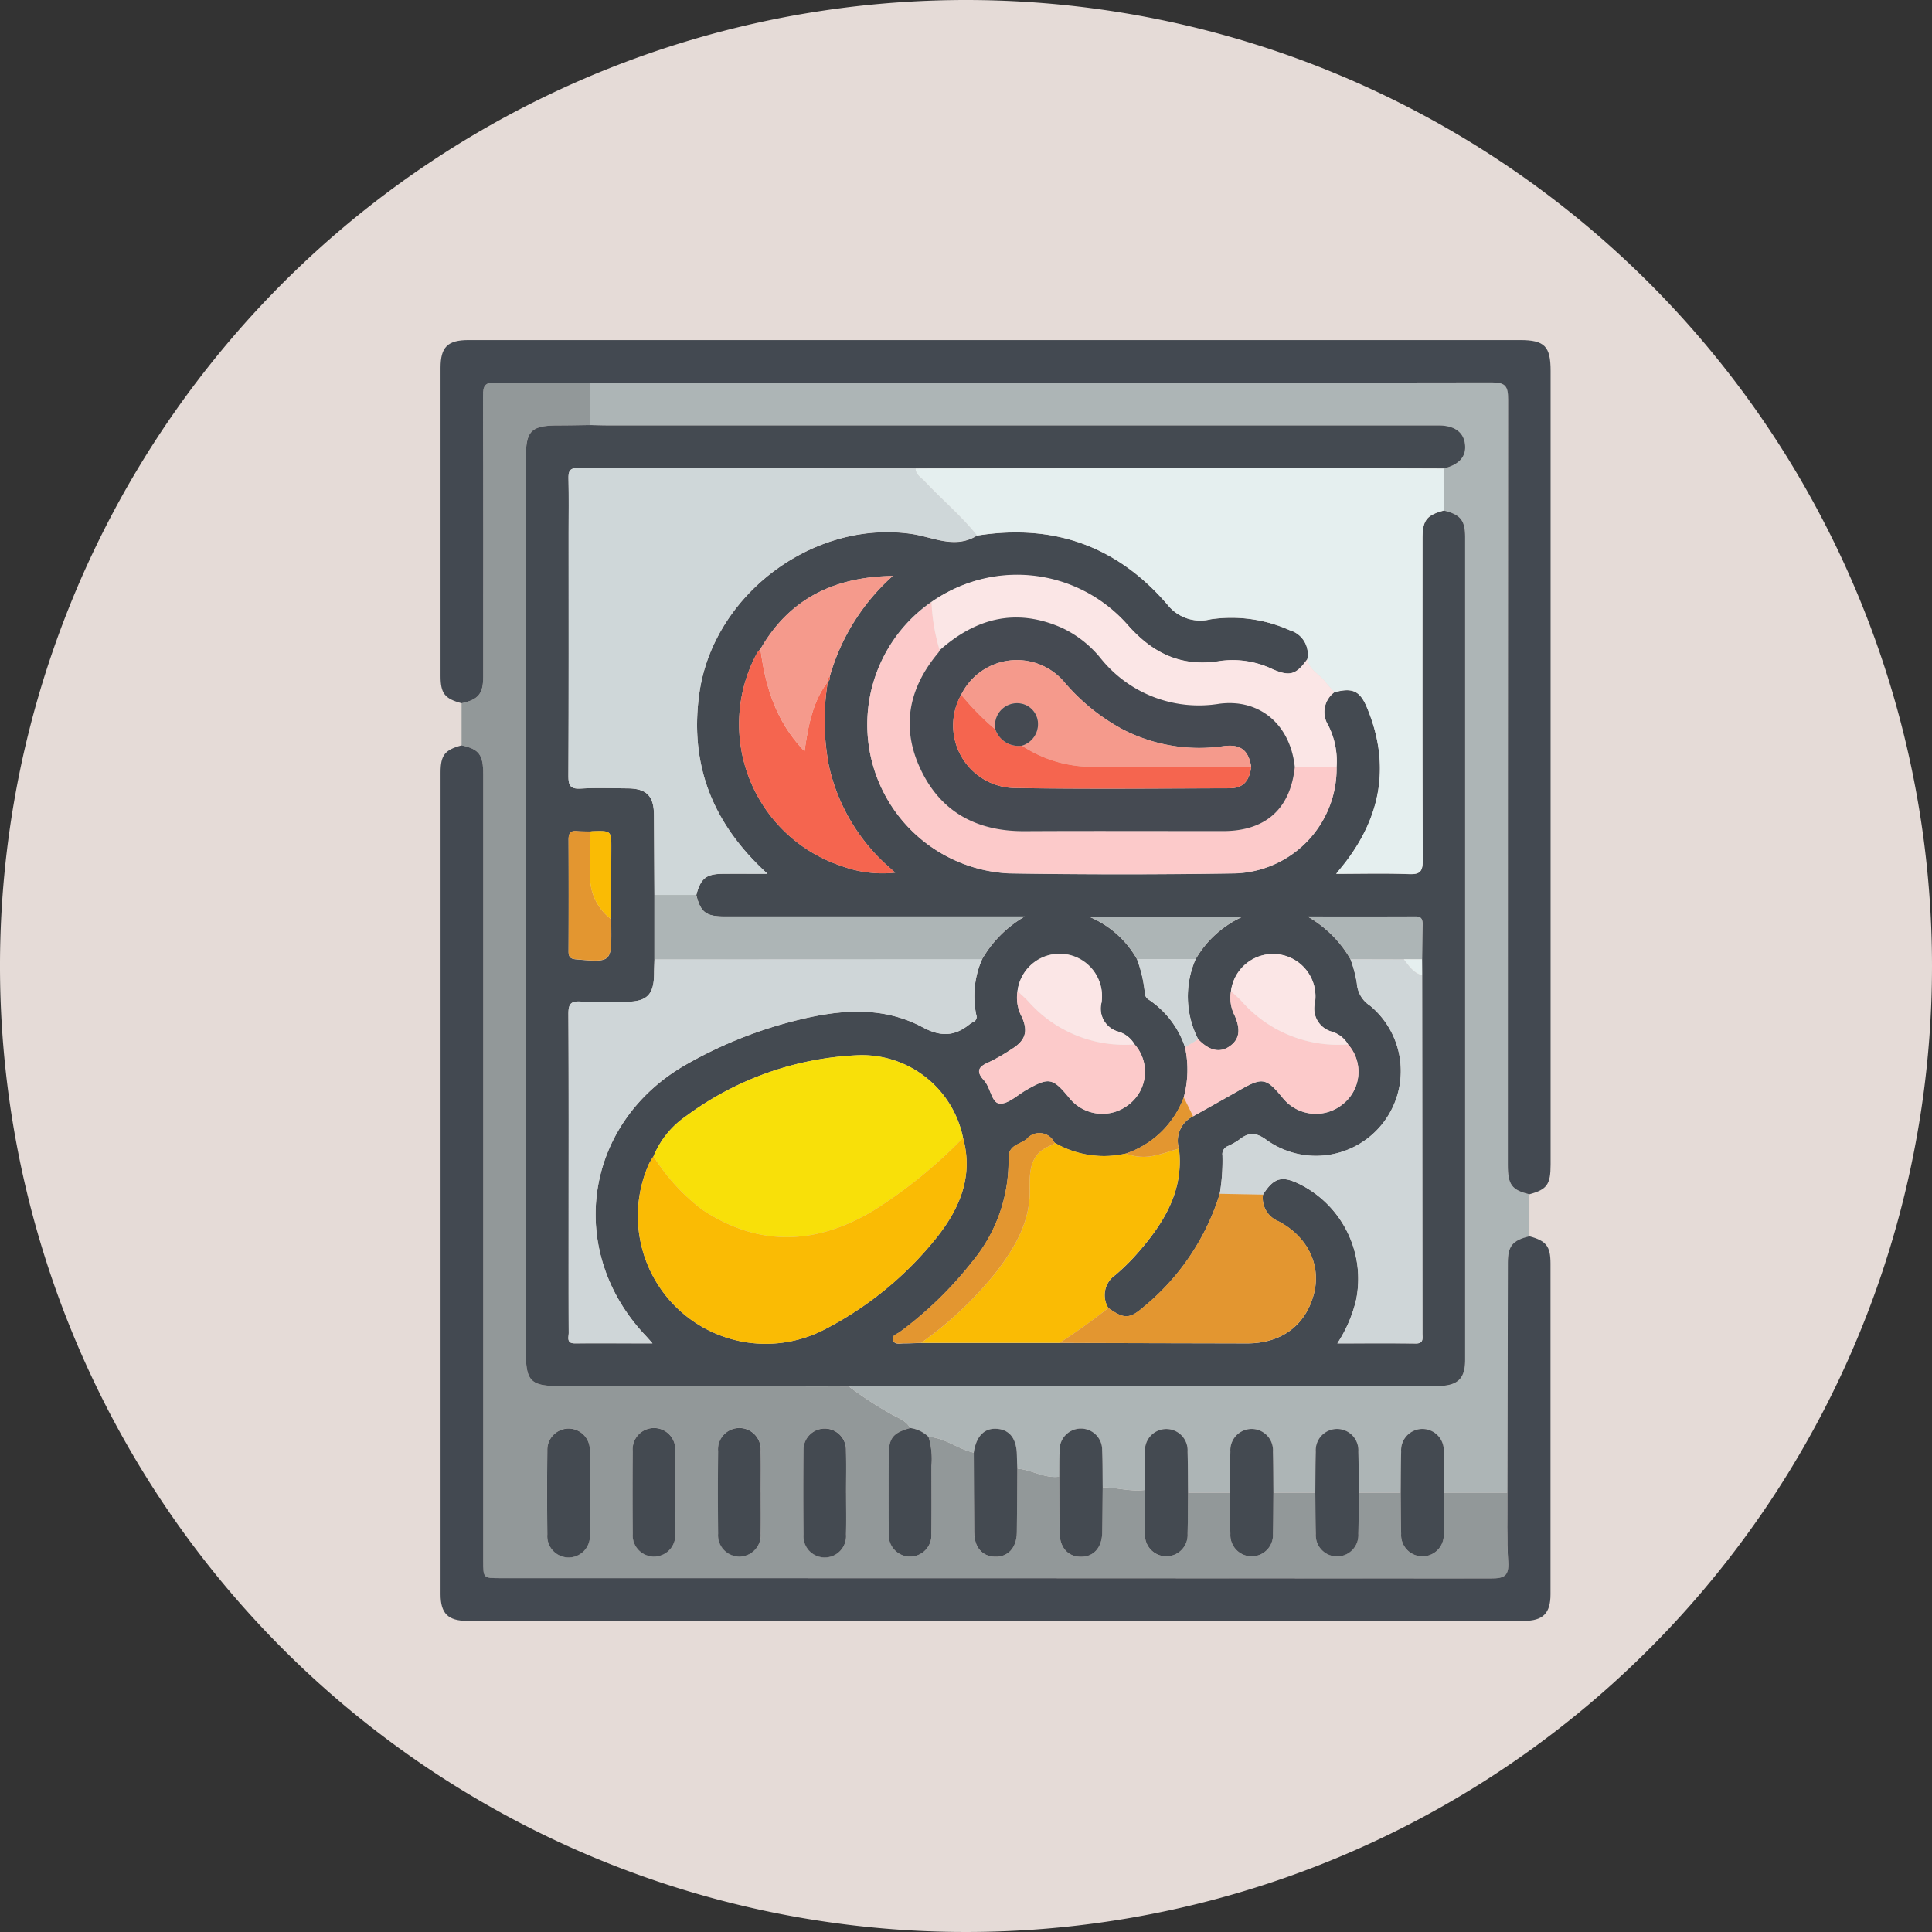 <svg xmlns="http://www.w3.org/2000/svg" width="199.254" height="199.254" viewBox="0 0 199.254 199.254">
  <rect x="0" y="0" width="199.254" height="199.254" fill="#333333" stroke="none"/>
  <g id="Grupo_261819" data-name="Grupo 261819" transform="translate(-1009.878 -1937.965)">
    <g id="Grupo_261179" data-name="Grupo 261179">
      <path id="Trazado_278901" data-name="Trazado 278901" d="M1030.132,138.216a99.627,99.627,0,1,1-99.627-99.627,99.627,99.627,0,0,1,99.627,99.627" transform="translate(179 1899.376)" fill="#e5dbd7"/>
      <path id="Trazado_278903" data-name="Trazado 278903" d="M878.483,115.462q0-2.172,0-4.345c1.732-.383,2.226-.968,2.227-2.725.005-9.672.016-19.344-.018-29.015,0-.993.211-1.363,1.281-1.336,3.252.082,6.507.052,9.761.066v4.32c-1.1.014-2.2.037-3.3.039-2.764.006-3.32.547-3.321,3.261v92.425c0,2.851.527,3.382,3.334,3.386l29.981.045a38.587,38.587,0,0,0,4.18,2.746c.752.457,1.671.7,2.153,1.538-1.768.482-2.214,1.025-2.22,2.767-.008,2.705-.02,5.411.006,8.116a2.2,2.2,0,1,0,4.388.03c.029-2.339.007-4.677.01-7.016a7.831,7.831,0,0,0-.306-2.982c1.713.086,3.044,1.272,4.665,1.62.014,2.744.018,5.489.045,8.233.015,1.537.825,2.469,2.128,2.51,1.36.042,2.249-.924,2.269-2.508.029-2.195.035-4.39.05-6.585,1.473.117,2.794,1.027,4.327.83.01,1.92.008,3.839.032,5.758.019,1.536.825,2.466,2.131,2.505,1.358.04,2.241-.925,2.267-2.507.026-1.553.033-3.106.048-4.66,1.445.014,2.862.471,4.321.278.012,1.507.006,3.015.041,4.522a2.2,2.2,0,1,0,4.393,0c.037-1.415.033-2.831.047-4.247h4.319c.014,1.416.011,2.832.047,4.247a2.2,2.2,0,1,0,4.393,0c.037-1.415.033-2.831.047-4.247h4.319c.014,1.416.011,2.832.047,4.247a2.2,2.2,0,1,0,4.393,0c.037-1.415.033-2.831.047-4.247h4.319c.014,1.416.011,2.832.047,4.247a2.2,2.2,0,1,0,4.393,0c.037-1.415.033-2.831.047-4.247h6.521c.014,2.383-.071,4.772.078,7.146.092,1.461-.424,1.7-1.761,1.7q-51.086-.056-102.171-.029c-1.775,0-1.776,0-1.776-1.756q0-40.567,0-81.133c0-2.045-.417-2.6-2.23-3m13.237,77.112c0-1.466.033-2.933-.01-4.4a2.191,2.191,0,1,0-4.38.008q-.057,4.328,0,8.657a2.2,2.2,0,1,0,4.385-.009c.035-1.419.007-2.839.007-4.259m8.806-.067c0-1.42.028-2.841-.007-4.26a2.2,2.2,0,1,0-4.385.005c-.032,2.84-.028,5.68,0,8.52a2.2,2.2,0,1,0,4.39-.005c.028-1.42.006-2.84.005-4.26m8.806,0c0-1.42.028-2.841-.007-4.26a2.2,2.2,0,1,0-4.385,0c-.032,2.84-.028,5.68,0,8.52a2.2,2.2,0,1,0,4.39,0c.029-1.419.006-2.839,0-4.259m8.806.074c0-1.466.033-2.932-.01-4.4a2.191,2.191,0,1,0-4.38-.008q-.055,4.327,0,8.657a2.2,2.2,0,1,0,4.385.007c.035-1.418.007-2.839.007-4.259" transform="translate(179 1899.376)" fill="#929899"/>
      <path id="Trazado_278904" data-name="Trazado 278904" d="M975.336,192.53h-4.319c-.014-1.409-.009-2.818-.048-4.227a2.2,2.2,0,1,0-4.391,0c-.039,1.409-.034,2.818-.048,4.227h-4.319c-.014-1.409-.009-2.818-.048-4.227a2.2,2.2,0,1,0-4.391,0c-.04,1.409-.034,2.818-.048,4.227h-4.319c-.014-1.409-.009-2.818-.048-4.226a2.2,2.2,0,1,0-4.392,0c-.037,1.318-.029,2.636-.042,3.954-1.458.194-2.875-.264-4.32-.277-.016-1.271,0-2.543-.056-3.812a2.193,2.193,0,1,0-4.385-.008c-.046.906-.027,1.816-.037,2.724-1.533.2-2.854-.714-4.327-.831-.016-.451-.04-.9-.045-1.353-.02-1.677-.7-2.618-1.991-2.745-1.34-.132-2.207.733-2.456,2.448-1.622-.348-2.952-1.534-4.665-1.62a3.351,3.351,0,0,0-1.878-.914c-.482-.841-1.4-1.081-2.154-1.539a38.527,38.527,0,0,1-4.18-2.746c.595-.015,1.19-.043,1.785-.043q29.427,0,58.852,0c2.129,0,2.914-.718,2.914-2.711q.008-42.42,0-84.839c0-1.75-.484-2.327-2.219-2.749V86.913c1.6-.4,2.339-1.23,2.205-2.475-.136-1.263-1.07-1.951-2.677-1.969-.367,0-.733,0-1.1,0q-42.335,0-84.669,0c-.6,0-1.19-.026-1.785-.04v-4.32c.458-.013.915-.039,1.373-.039q45.807,0,91.613-.039c1.442,0,1.7.411,1.694,1.749q-.06,39.479-.029,78.958c0,2.04.405,2.584,2.222,3.022q0,2.168,0,4.333c-1.732.414-2.217.993-2.221,2.732q-.028,11.853-.044,23.707h-6.521c-.014-1.409-.009-2.818-.048-4.227a2.2,2.2,0,1,0-4.391,0c-.039,1.409-.034,2.818-.048,4.227" transform="translate(179 1899.376)" fill="#adb5b6"/>
      <path id="Trazado_278905" data-name="Trazado 278905" d="M986.345,192.53q.021-11.854.044-23.708c0-1.738.489-2.317,2.22-2.731,1.73.469,2.177,1.023,2.178,2.8q.008,17.061,0,34.121c0,1.97-.776,2.742-2.754,2.742q-54.483,0-108.966,0c-1.98,0-2.752-.768-2.752-2.742q-.008-42.375,0-84.751c0-1.789.44-2.335,2.171-2.8,1.813.4,2.229.954,2.229,3q0,40.566,0,81.132c0,1.755,0,1.756,1.776,1.756q51.087,0,102.172.029c1.336,0,1.852-.242,1.761-1.7-.149-2.374-.064-4.763-.078-7.146" transform="translate(179 1899.376)" fill="#434951"/>
      <path id="Trazado_278906" data-name="Trazado 278906" d="M988.609,161.758c-1.818-.438-2.222-.982-2.222-3.023q0-39.479.029-78.958c0-1.337-.252-1.75-1.694-1.748q-45.807.074-91.613.039c-.458,0-.916.026-1.374.039-3.254-.013-6.509.017-9.761-.065-1.07-.027-1.284.342-1.281,1.335.034,9.672.023,19.344.018,29.016,0,1.756-.494,2.341-2.227,2.724-1.732-.465-2.17-1.01-2.171-2.8q-.008-15.891,0-31.781c0-2.156.725-2.873,2.9-2.874q35.908,0,71.818,0h36.6c2.533,0,3.166.631,3.166,3.16q0,40.931,0,81.861c0,2.067-.367,2.579-2.179,3.074" transform="translate(179 1899.376)" fill="#434951"/>
      <path id="Trazado_278907" data-name="Trazado 278907" d="M979.763,91.237c1.734.423,2.217,1,2.219,2.75q0,42.418,0,84.839c0,1.992-.785,2.71-2.914,2.71l-58.85,0c-.6,0-1.192.028-1.786.044l-29.982-.045c-2.807,0-3.333-.535-3.333-3.386V85.727c0-2.714.557-3.255,3.322-3.261,1.1,0,2.2-.025,3.3-.039.6.014,1.19.039,1.786.039q42.333,0,84.669,0c.367,0,.732,0,1.1,0,1.607.018,2.542.705,2.677,1.968.135,1.246-.607,2.079-2.205,2.475-4.537-.013-9.076-.039-13.613-.037q-20.426.006-40.848.03-17.383-.017-34.769-.054c-.916,0-1.044.345-1.026,1.122.045,1.877.016,3.756.016,5.634,0,8.338.018,16.676-.024,25.014-.005,1.01.22,1.361,1.276,1.3,1.6-.1,3.2-.033,4.808-.023,1.974.012,2.729.769,2.744,2.748.019,2.747.029,5.5.045,8.243q0,3.318,0,6.634c-.014.5-.037,1.006-.04,1.51-.018,2.154-.734,2.87-2.9,2.878-1.559.005-3.12.076-4.672-.025-1.08-.07-1.268.324-1.263,1.312.042,7.332.022,14.664.022,22,0,3.621-.006,7.241.01,10.861,0,.436-.261,1.083.609,1.08,2.591-.009,5.182,0,8.031,0-.344-.387-.51-.582-.687-.768-8.33-8.777-6.37-21.979,4.133-27.973a44.56,44.56,0,0,1,10.763-4.406c4.614-1.218,9.273-1.791,13.651.547,1.929,1.03,3.349.919,4.9-.353a2.317,2.317,0,0,1,.354-.209.551.551,0,0,0,.282-.694,9.48,9.48,0,0,1,.6-5.768,12.08,12.08,0,0,1,4.4-4.4h-1.322q-14.833,0-29.665,0c-1.891,0-2.448-.436-2.89-2.215.466-1.736,1.018-2.176,2.791-2.186,1.43-.009,2.86,0,4.548,0-5.681-5.179-8.053-11.252-7.029-18.6,1.419-10.178,11.742-17.919,21.88-16.453,2.229.322,4.476,1.6,6.763.173,7.984-1.267,14.6,1.119,19.825,7.342a4.32,4.32,0,0,0,4.266,1.29,14.722,14.722,0,0,1,8.172,1.134,2.564,2.564,0,0,1,1.8,2.992c-1.166,1.607-1.789,1.8-3.583,1.027a9.5,9.5,0,0,0-5.354-.854c-4.026.675-7.039-.774-9.666-3.8a15.387,15.387,0,1,0-12.193,25.708q11.691.192,23.387,0a10.818,10.818,0,0,0,10.43-10.973,8.18,8.18,0,0,0-.878-4.324,2.543,2.543,0,0,1,.649-3.381c1.851-.5,2.638-.165,3.362,1.574,2.357,5.656,1.565,10.913-2.084,15.783-.309.414-.645.811-1.088,1.366,2.657,0,5.081-.066,7.5.029,1.148.045,1.429-.273,1.424-1.421-.047-11.047-.029-22.094-.026-33.141,0-1.92.4-2.449,2.182-2.93m-85.878,42.13q.02-3.623.037-7.247c.005-1.868,0-1.869-1.919-1.814a2.674,2.674,0,0,0-.271.035c-.458-.014-.917-.005-1.37-.047-.675-.064-.854.25-.852.881q.031,5.765,0,11.529c0,.579.2.767.787.817,3.648.312,3.648.328,3.62-3.332,0-.274-.024-.548-.035-.822m83.654,4.16c.013-1.185.018-2.37.042-3.555.011-.51-.052-.876-.714-.873-3.71.017-7.421.008-11.13.008a11.854,11.854,0,0,1,4.419,4.4,12.64,12.64,0,0,1,.659,2.5,2.98,2.98,0,0,0,1.375,2.3,8.75,8.75,0,0,1-10.64,13.877c-1.094-.818-1.852-.867-2.844-.087a6.652,6.652,0,0,1-1.188.68.89.89,0,0,0-.565.975,20.564,20.564,0,0,1-.281,3.955,24.472,24.472,0,0,1-7.86,11.67c-1.45,1.257-2.015,1.241-3.625.1a2.506,2.506,0,0,1,.719-3.4,22.443,22.443,0,0,0,2.336-2.31c2.672-3.067,4.748-6.386,4.225-10.719a2.8,2.8,0,0,1,1.458-3.339c1.594-.9,3.193-1.785,4.781-2.691,2.372-1.354,2.747-1.293,4.463.794a4.381,4.381,0,0,0,6.154.677,4.255,4.255,0,0,0,.588-6.193,2.908,2.908,0,0,0-1.689-1.323,2.461,2.461,0,0,1-1.722-3,4.373,4.373,0,1,0-8.667-1.169,3.974,3.974,0,0,0,.383,2.519c.649,1.488.474,2.476-.528,3.169s-2.081.46-3.235-.724a9.648,9.648,0,0,1-.268-8.265,10.678,10.678,0,0,1,4.766-4.347H943.277a10.138,10.138,0,0,1,4.864,4.346,13.7,13.7,0,0,1,.8,3.421.854.854,0,0,0,.446.775,9.488,9.488,0,0,1,3.706,4.887,10.9,10.9,0,0,1-.131,5.172,9.68,9.68,0,0,1-5.974,5.795,10.118,10.118,0,0,1-7.356-1.126,1.717,1.717,0,0,0-2.86-.388c-.7.6-1.911.589-1.878,2.034a16.24,16.24,0,0,1-3.755,10.642,38.743,38.743,0,0,1-7.464,7.243c-.293.215-.888.348-.687.865.178.46.708.308,1.107.307.594,0,1.188-.031,1.782-.048h14.273q9.671.024,19.341.046c3.546,0,6.041-1.855,6.893-5.1.773-2.951-.622-5.908-3.662-7.5a2.583,2.583,0,0,1-1.59-2.738c1.1-1.744,1.945-1.993,3.757-1.1a10.91,10.91,0,0,1,5.857,11.914,14.021,14.021,0,0,1-1.943,4.52c2.815,0,5.454-.017,8.094.01.833.009.682-.545.68-1.022q-.009-18.484-.029-36.968,0-.812-.008-1.624M916.23,108.911c.232-.118.242-.327.226-.547a21.988,21.988,0,0,1,6.495-10.374c-5.972.086-10.649,2.307-13.641,7.534a2.614,2.614,0,0,0-.351.413,15.414,15.414,0,0,0,8.692,21.959,12.135,12.135,0,0,0,5.552.692c-.529-.475-.875-.768-1.2-1.079a19.6,19.6,0,0,1-5.623-9.88,24.69,24.69,0,0,1-.125-8.728Zm19.588,31.9a4.147,4.147,0,0,0,.445,2.653c.678,1.527.368,2.458-1.078,3.342a19.278,19.278,0,0,1-2.383,1.363c-1.068.458-1.258.956-.44,1.844.677.734.773,2.306,1.594,2.39.859.089,1.833-.863,2.744-1.384,2.365-1.352,2.73-1.291,4.457.806a4.375,4.375,0,0,0,6.151.669,4.256,4.256,0,0,0,.586-6.191,2.911,2.911,0,0,0-1.69-1.323,2.456,2.456,0,0,1-1.72-3,4.373,4.373,0,1,0-8.666-1.17M930.2,155.945a10.633,10.633,0,0,0-10.791-8.529,32.123,32.123,0,0,0-17.818,6.314,9.273,9.273,0,0,0-3.312,4.113,8.268,8.268,0,0,0-.484.811,13.187,13.187,0,0,0,18.148,17.036,35.805,35.805,0,0,0,11.591-9.534c2.344-2.981,3.747-6.294,2.666-10.211" transform="translate(179 1899.376)" fill="#444a51"/>
      <path id="Trazado_278908" data-name="Trazado 278908" d="M966.531,192.53c.013-1.409.008-2.818.047-4.227a2.2,2.2,0,1,1,4.391,0c.039,1.409.034,2.818.049,4.227-.015,1.416-.012,2.832-.048,4.248a2.2,2.2,0,1,1-4.392,0c-.036-1.416-.034-2.832-.047-4.248" transform="translate(179 1899.376)" fill="#444a51"/>
      <path id="Trazado_278909" data-name="Trazado 278909" d="M975.336,192.53c.014-1.409.009-2.818.048-4.227a2.2,2.2,0,1,1,4.391,0c.039,1.409.034,2.818.048,4.227-.014,1.416-.011,2.832-.047,4.248a2.2,2.2,0,1,1-4.393,0c-.036-1.416-.033-2.832-.047-4.248" transform="translate(179 1899.376)" fill="#444a51"/>
      <path id="Trazado_278910" data-name="Trazado 278910" d="M931.306,188.4c.249-1.715,1.117-2.58,2.456-2.448,1.291.127,1.971,1.068,1.991,2.744.006.452.029.9.045,1.354-.016,2.195-.021,4.39-.05,6.585-.02,1.584-.909,2.55-2.269,2.508-1.3-.04-2.113-.973-2.128-2.51-.027-2.744-.031-5.489-.045-8.233" transform="translate(179 1899.376)" fill="#444a51"/>
      <path id="Trazado_278911" data-name="Trazado 278911" d="M891.72,192.574c0,1.42.027,2.841-.007,4.26a2.2,2.2,0,1,1-4.385.008q-.048-4.327,0-8.656a2.191,2.191,0,1,1,4.38-.009c.043,1.465.01,2.931.01,4.4" transform="translate(179 1899.376)" fill="#444a51"/>
      <path id="Trazado_278912" data-name="Trazado 278912" d="M900.527,192.507c0,1.42.023,2.84-.006,4.26a2.2,2.2,0,1,1-4.389.005q-.039-4.26,0-8.52a2.2,2.2,0,1,1,4.385-.005c.035,1.419.008,2.84.008,4.26" transform="translate(179 1899.376)" fill="#444a51"/>
      <path id="Trazado_278913" data-name="Trazado 278913" d="M909.333,192.508c0,1.42.023,2.84-.006,4.26a2.2,2.2,0,1,1-4.389,0q-.039-4.26,0-8.519a2.2,2.2,0,1,1,4.385,0c.035,1.419.008,2.839.008,4.259" transform="translate(179 1899.376)" fill="#444a51"/>
      <path id="Trazado_278914" data-name="Trazado 278914" d="M918.138,192.582c0,1.42.028,2.841-.008,4.259a2.2,2.2,0,1,1-4.385-.007q-.047-4.329,0-8.657a2.191,2.191,0,1,1,4.38.008c.043,1.465.01,2.931.01,4.4" transform="translate(179 1899.376)" fill="#444a51"/>
      <path id="Trazado_278915" data-name="Trazado 278915" d="M924.763,185.868a3.346,3.346,0,0,1,1.878.915,7.849,7.849,0,0,1,.3,2.982c0,2.338.02,4.677-.009,7.015a2.2,2.2,0,1,1-4.388-.029c-.026-2.706-.014-5.411-.006-8.117.006-1.741.452-2.284,2.22-2.766" transform="translate(179 1899.376)" fill="#444a51"/>
      <path id="Trazado_278916" data-name="Trazado 278916" d="M940.125,190.883c.01-.908-.009-1.817.037-2.724a2.193,2.193,0,1,1,4.385.008c.055,1.269.04,2.541.056,3.812-.015,1.553-.022,3.107-.048,4.66-.027,1.582-.909,2.547-2.268,2.506-1.3-.039-2.111-.969-2.13-2.5-.024-1.919-.023-3.839-.032-5.758" transform="translate(179 1899.376)" fill="#444a51"/>
      <path id="Trazado_278917" data-name="Trazado 278917" d="M948.924,192.256c.012-1.318.005-2.637.042-3.954a2.2,2.2,0,1,1,4.392,0c.039,1.408.033,2.817.047,4.226-.014,1.416-.01,2.832-.046,4.247a2.2,2.2,0,1,1-4.393,0c-.035-1.507-.03-3.015-.042-4.522" transform="translate(179 1899.376)" fill="#444a51"/>
      <path id="Trazado_278918" data-name="Trazado 278918" d="M957.724,192.53c.014-1.409.008-2.818.048-4.227a2.2,2.2,0,1,1,4.391,0c.039,1.409.034,2.818.048,4.227-.014,1.416-.011,2.832-.047,4.248a2.2,2.2,0,1,1-4.393,0c-.036-1.416-.033-2.832-.047-4.248" transform="translate(179 1899.376)" fill="#444a51"/>
      <path id="Trazado_278919" data-name="Trazado 278919" d="M979.762,91.238c-1.779.481-2.181,1.01-2.181,2.93,0,11.047-.021,22.094.027,33.141,0,1.148-.277,1.466-1.425,1.421-2.417-.1-4.84-.029-7.5-.029.443-.555.778-.952,1.088-1.366,3.649-4.87,4.44-10.127,2.083-15.783-.724-1.739-1.51-2.071-3.361-1.574-.327-.371-.67-.728-.977-1.115-.6-.762-1.629-1.192-1.815-2.285a2.564,2.564,0,0,0-1.8-2.992,14.724,14.724,0,0,0-8.172-1.134,4.321,4.321,0,0,1-4.266-1.291c-5.227-6.222-11.842-8.608-19.826-7.341-1.632-2.041-3.649-3.708-5.422-5.612-.362-.388-.908-.66-.918-1.3q20.424-.017,40.847-.031c4.538,0,9.076.025,13.614.038Z" transform="translate(179 1899.376)" fill="#e5efef"/>
      <path id="Trazado_278920" data-name="Trazado 278920" d="M925.3,86.9c.01.642.556.914.918,1.3,1.773,1.9,3.79,3.57,5.422,5.611-2.287,1.425-4.534.149-6.762-.173C914.74,92.18,904.417,99.921,903,110.1c-1.024,7.349,1.347,13.422,7.028,18.6-1.688,0-3.118-.007-4.549,0-1.771.01-2.324.45-2.79,2.186h-4.319q-.021-4.122-.045-8.243c-.014-1.979-.77-2.736-2.743-2.748-1.6-.01-3.211-.073-4.809.023-1.055.063-1.281-.288-1.276-1.3.042-8.338.024-16.676.024-25.014,0-1.878.03-3.757-.015-5.634-.018-.777.111-1.125,1.026-1.122q17.385.064,34.769.054" transform="translate(179 1899.376)" fill="#cfd7d9"/>
      <path id="Trazado_278921" data-name="Trazado 278921" d="M932.168,137.507a9.487,9.487,0,0,0-.6,5.768.549.549,0,0,1-.281.693,2.358,2.358,0,0,0-.354.21c-1.554,1.272-2.974,1.383-4.9.353-4.378-2.338-9.037-1.765-13.651-.548a44.563,44.563,0,0,0-10.762,4.407c-10.505,5.994-12.464,19.2-4.134,27.973.177.185.342.381.687.768-2.849,0-5.44-.006-8.031,0-.87,0-.607-.644-.609-1.08-.017-3.62-.01-7.241-.01-10.861,0-7.332.019-14.664-.022-22-.005-.988.183-1.383,1.262-1.312,1.552.1,3.115.03,4.673.025,2.162-.008,2.877-.725,2.9-2.879,0-.5.027-1.006.041-1.509l33.8-.015" transform="translate(179 1899.376)" fill="#cfd6d8"/>
      <path id="Trazado_278922" data-name="Trazado 278922" d="M898.279,157.844a9.267,9.267,0,0,1,3.312-4.113,32.125,32.125,0,0,1,17.817-6.314,10.632,10.632,0,0,1,10.791,8.529,49.809,49.809,0,0,1-9.222,7.485c-5.915,3.555-11.813,3.784-17.647-.063a20.461,20.461,0,0,1-5.051-5.524" transform="translate(179 1899.376)" fill="#f8e009"/>
      <path id="Trazado_278923" data-name="Trazado 278923" d="M898.279,157.844a20.461,20.461,0,0,0,5.051,5.524c5.834,3.847,11.732,3.618,17.647.063a49.809,49.809,0,0,0,9.222-7.485c1.082,3.917-.321,7.23-2.665,10.211a35.8,35.8,0,0,1-11.591,9.534,13.188,13.188,0,0,1-18.148-17.036,8.08,8.08,0,0,1,.484-.811" transform="translate(179 1899.376)" fill="#fabb04"/>
      <path id="Trazado_278924" data-name="Trazado 278924" d="M968.724,117.682a10.818,10.818,0,0,1-10.429,10.974q-11.691.186-23.387,0a15.349,15.349,0,0,1-7.957-27.958,19.693,19.693,0,0,0,.84,4.953,1.382,1.382,0,0,1-.13.236c-3.091,3.672-3.9,7.755-1.8,12.121,2.118,4.408,5.846,6.326,10.687,6.3,6.823-.037,13.646-.008,20.47-.01,4.385,0,6.945-2.292,7.393-6.608l4.31-.007" transform="translate(179 1899.376)" fill="#fccaca"/>
      <path id="Trazado_278925" data-name="Trazado 278925" d="M956.673,161.711a20.641,20.641,0,0,0,.28-3.955.893.893,0,0,1,.565-.975,6.753,6.753,0,0,0,1.189-.679c.991-.781,1.749-.731,2.843.086a8.75,8.75,0,0,0,10.64-13.877,2.979,2.979,0,0,1-1.374-2.3,12.707,12.707,0,0,0-.659-2.5l5.509.013c.526.661.968,1.418,1.881,1.633q.016,18.483.03,36.967c0,.477.153,1.031-.682,1.022-2.638-.027-5.277-.01-8.093-.01a14.033,14.033,0,0,0,1.943-4.52,10.91,10.91,0,0,0-5.856-11.914c-1.813-.894-2.664-.645-3.758,1.1l-4.458-.085" transform="translate(179 1899.376)" fill="#cfd6d8"/>
      <path id="Trazado_278926" data-name="Trazado 278926" d="M952.467,157.051c.522,4.334-1.554,7.652-4.226,10.719a22.446,22.446,0,0,1-2.335,2.311,2.506,2.506,0,0,0-.72,3.4,60.91,60.91,0,0,1-5.037,3.605H925.877a37.74,37.74,0,0,0,7.835-7.422c1.885-2.468,3.438-5.162,3.366-8.364-.048-2.1.074-3.875,2.394-4.652.07-.024.107-.142.159-.216a10.115,10.115,0,0,0,7.355,1.125,5.081,5.081,0,0,0,2.783.253c.914-.179,1.8-.5,2.7-.757" transform="translate(179 1899.376)" fill="#fabb04"/>
      <path id="Trazado_278927" data-name="Trazado 278927" d="M968.724,117.682l-4.31.007c-.469-4.42-3.663-7.077-7.81-6.518a12.981,12.981,0,0,1-12.218-4.7,11.376,11.376,0,0,0-3.951-3.113c-4.729-2.109-8.894-1.042-12.644,2.289a19.693,19.693,0,0,1-.84-4.953,15.167,15.167,0,0,1,20.149,2.25c2.628,3.029,5.641,4.479,9.667,3.8a9.507,9.507,0,0,1,5.353.854c1.794.772,2.418.58,3.583-1.027.187,1.094,1.211,1.523,1.816,2.285.306.387.65.745.977,1.116a2.539,2.539,0,0,0-.649,3.38,8.193,8.193,0,0,1,.877,4.324" transform="translate(179 1899.376)" fill="#fbe6e6"/>
      <path id="Trazado_278928" data-name="Trazado 278928" d="M940.149,177.085a61.341,61.341,0,0,0,5.038-3.605c1.61,1.142,2.174,1.158,3.624-.1a24.468,24.468,0,0,0,7.862-11.67l4.458.085a2.584,2.584,0,0,0,1.591,2.738c3.04,1.59,4.435,4.547,3.66,7.5-.851,3.244-3.346,5.1-6.893,5.1q-9.669-.011-19.34-.046" transform="translate(179 1899.376)" fill="#e39630"/>
      <path id="Trazado_278929" data-name="Trazado 278929" d="M932.168,137.507l-33.8.015q0-3.316,0-6.634h4.319c.442,1.779,1,2.214,2.89,2.215q14.832,0,29.665,0h1.321a12.1,12.1,0,0,0-4.4,4.4" transform="translate(179 1899.376)" fill="#adb5b6"/>
      <path id="Trazado_278930" data-name="Trazado 278930" d="M916.252,108.9a24.7,24.7,0,0,0,.126,8.729A19.58,19.58,0,0,0,922,127.509c.327.311.672.6,1.2,1.08a12.166,12.166,0,0,1-5.553-.692,15.415,15.415,0,0,1-8.691-21.96,2.66,2.66,0,0,1,.35-.413c.51,3.877,1.6,7.5,4.544,10.544.395-2.665.831-5.114,2.4-7.167" transform="translate(179 1899.376)" fill="#f5654f"/>
      <path id="Trazado_278931" data-name="Trazado 278931" d="M969.912,146.3a4.257,4.257,0,0,1-.59,6.193,4.378,4.378,0,0,1-6.152-.678c-1.717-2.086-2.092-2.147-4.463-.793-1.589.906-3.187,1.794-4.781,2.691l-.966-1.952a10.877,10.877,0,0,0,.132-5.172l1.362-.817c1.153,1.184,2.223,1.424,3.234.724s1.178-1.681.528-3.17a3.957,3.957,0,0,1-.382-2.518c.364.343.752.666,1.091,1.033a13.236,13.236,0,0,0,10.987,4.459" transform="translate(179 1899.376)" fill="#fccaca"/>
      <path id="Trazado_278932" data-name="Trazado 278932" d="M947.894,146.3a4.255,4.255,0,0,1-.586,6.191,4.375,4.375,0,0,1-6.15-.669c-1.728-2.1-2.092-2.158-4.459-.806-.91.52-1.884,1.472-2.743,1.384-.822-.085-.917-1.656-1.594-2.39-.818-.888-.629-1.387.441-1.844a19.315,19.315,0,0,0,2.381-1.364c1.447-.884,1.758-1.814,1.078-3.341a4.145,4.145,0,0,1-.444-2.654c.364.344.752.666,1.09,1.033a13.242,13.242,0,0,0,10.986,4.46" transform="translate(179 1899.376)" fill="#fccaca"/>
      <path id="Trazado_278933" data-name="Trazado 278933" d="M916.252,108.9c-1.568,2.053-2,4.5-2.4,7.167-2.944-3.043-4.034-6.667-4.544-10.544,2.992-5.227,7.67-7.447,13.642-7.534a22.007,22.007,0,0,0-6.5,10.373.528.528,0,0,0-.225.548Z" transform="translate(179 1899.376)" fill="#f59a8c"/>
      <path id="Trazado_278934" data-name="Trazado 278934" d="M939.632,156.43c-.052.074-.09.193-.159.216-2.321.777-2.442,2.548-2.4,4.652.073,3.2-1.48,5.9-3.366,8.364a37.716,37.716,0,0,1-7.835,7.422c-.594.018-1.188.046-1.782.048-.4,0-.929.154-1.108-.306-.2-.517.4-.65.687-.865a38.688,38.688,0,0,0,7.464-7.243,16.24,16.24,0,0,0,3.756-10.643c-.033-1.444,1.179-1.439,1.877-2.034a1.718,1.718,0,0,1,2.861.389" transform="translate(179 1899.376)" fill="#e39630"/>
      <path id="Trazado_278935" data-name="Trazado 278935" d="M947.894,146.3a13.242,13.242,0,0,1-10.986-4.46c-.338-.367-.726-.689-1.09-1.033a4.372,4.372,0,1,1,8.665,1.17,2.458,2.458,0,0,0,1.722,3,2.908,2.908,0,0,1,1.689,1.323" transform="translate(179 1899.376)" fill="#fbe6e6"/>
      <path id="Trazado_278936" data-name="Trazado 278936" d="M969.912,146.3a13.236,13.236,0,0,1-10.987-4.459c-.339-.367-.727-.69-1.091-1.033a4.373,4.373,0,1,1,8.667,1.169,2.458,2.458,0,0,0,1.721,3,2.91,2.91,0,0,1,1.69,1.323" transform="translate(179 1899.376)" fill="#fbe6e6"/>
      <path id="Trazado_278937" data-name="Trazado 278937" d="M948.141,137.506a10.139,10.139,0,0,0-4.864-4.347H958.95a10.689,10.689,0,0,0-4.766,4.347h-6.043" transform="translate(179 1899.376)" fill="#adb5b6"/>
      <path id="Trazado_278938" data-name="Trazado 278938" d="M975.666,137.52l-5.509-.013a11.866,11.866,0,0,0-4.421-4.4c3.711,0,7.421.009,11.131-.008.662,0,.725.363.714.873-.024,1.185-.029,2.37-.042,3.555Z" transform="translate(179 1899.376)" fill="#adb5b6"/>
      <path id="Trazado_278939" data-name="Trazado 278939" d="M893.884,133.368c.013.274.034.548.036.821.027,3.661.028,3.644-3.619,3.333-.592-.051-.79-.238-.788-.817q.023-5.765,0-11.53c0-.631.175-.945.85-.881.454.043.913.034,1.37.048,0,1.552-.076,3.107.008,4.654a5.427,5.427,0,0,0,2.145,4.372" transform="translate(179 1899.376)" fill="#e39630"/>
      <path id="Trazado_278940" data-name="Trazado 278940" d="M948.141,137.506h6.043a9.654,9.654,0,0,0,.269,8.266l-1.361.816a9.5,9.5,0,0,0-3.706-4.887.854.854,0,0,1-.447-.775,13.693,13.693,0,0,0-.8-3.42" transform="translate(179 1899.376)" fill="#cfd6d8"/>
      <path id="Trazado_278941" data-name="Trazado 278941" d="M893.884,133.368A5.427,5.427,0,0,1,891.739,129c-.084-1.547-.011-3.1-.008-4.654a2.256,2.256,0,0,1,.271-.035c1.92-.055,1.925-.055,1.919,1.814q-.012,3.624-.037,7.247" transform="translate(179 1899.376)" fill="#fabb04"/>
      <path id="Trazado_278942" data-name="Trazado 278942" d="M952.96,151.76l.965,1.952a2.8,2.8,0,0,0-1.458,3.339c-.9.257-1.784.577-2.7.756a5.09,5.09,0,0,1-2.783-.252,9.676,9.676,0,0,0,5.974-5.795" transform="translate(179 1899.376)" fill="#e39630"/>
      <path id="Trazado_278943" data-name="Trazado 278943" d="M975.666,137.52l1.873.008q0,.812.008,1.624c-.913-.214-1.355-.971-1.881-1.632" transform="translate(179 1899.376)" fill="#e5efef"/>
      <path id="Trazado_278944" data-name="Trazado 278944" d="M916.231,108.912a.528.528,0,0,1,.225-.548c.017.221.007.43-.225.548" transform="translate(179 1899.376)" fill="#f5654f"/>
      <path id="Trazado_278945" data-name="Trazado 278945" d="M927.791,105.65c3.75-3.33,7.915-4.4,12.644-2.289a11.367,11.367,0,0,1,3.951,3.114,12.987,12.987,0,0,0,12.218,4.7c4.147-.559,7.341,2.1,7.81,6.518-.448,4.316-3.008,6.607-7.393,6.609-6.824,0-13.647-.027-20.47.009-4.841.026-8.569-1.893-10.687-6.3-2.1-4.366-1.293-8.449,1.8-12.123a1.3,1.3,0,0,0,.13-.235m2.217,4.587a6.454,6.454,0,0,0,5.35,9.617c7.428.125,14.859.049,22.288.03,1.417,0,2.05-.679,2.274-2.195-.28-1.765-1.135-2.408-2.954-2.133a17.229,17.229,0,0,1-10.235-1.71,20.9,20.9,0,0,1-6.137-4.966,6.4,6.4,0,0,0-10.586,1.357" transform="translate(179 1899.376)" fill="#454a52"/>
      <path id="Trazado_278946" data-name="Trazado 278946" d="M930.008,110.237a6.405,6.405,0,0,1,10.586-1.358,20.868,20.868,0,0,0,6.137,4.966,17.222,17.222,0,0,0,10.235,1.711c1.819-.276,2.674.369,2.954,2.133-5.48,0-10.962.059-16.441-.021a13.067,13.067,0,0,1-7.209-2.173,2.324,2.324,0,0,0,1.659-2.4,2.146,2.146,0,0,0-1.4-1.86,2.272,2.272,0,0,0-2.986,2.589,27.062,27.062,0,0,1-3.533-3.591" transform="translate(179 1899.376)" fill="#f59a8c"/>
      <path id="Trazado_278947" data-name="Trazado 278947" d="M936.27,115.494a13.065,13.065,0,0,0,7.208,2.174c5.48.08,10.961.022,16.442.02-.225,1.516-.858,2.191-2.274,2.195-7.43.019-14.861.1-22.288-.03a6.453,6.453,0,0,1-5.35-9.616,27.123,27.123,0,0,0,3.533,3.591,2.507,2.507,0,0,0,2.729,1.666" transform="translate(179 1899.376)" fill="#f5654f"/>
      <path id="Trazado_278948" data-name="Trazado 278948" d="M936.27,115.494a2.507,2.507,0,0,1-2.729-1.666,2.271,2.271,0,0,1,2.986-2.589,2.145,2.145,0,0,1,1.4,1.86,2.322,2.322,0,0,1-1.659,2.4" transform="translate(179 1899.376)" fill="#454a52"/>
    </g>
  </g>
</svg>
